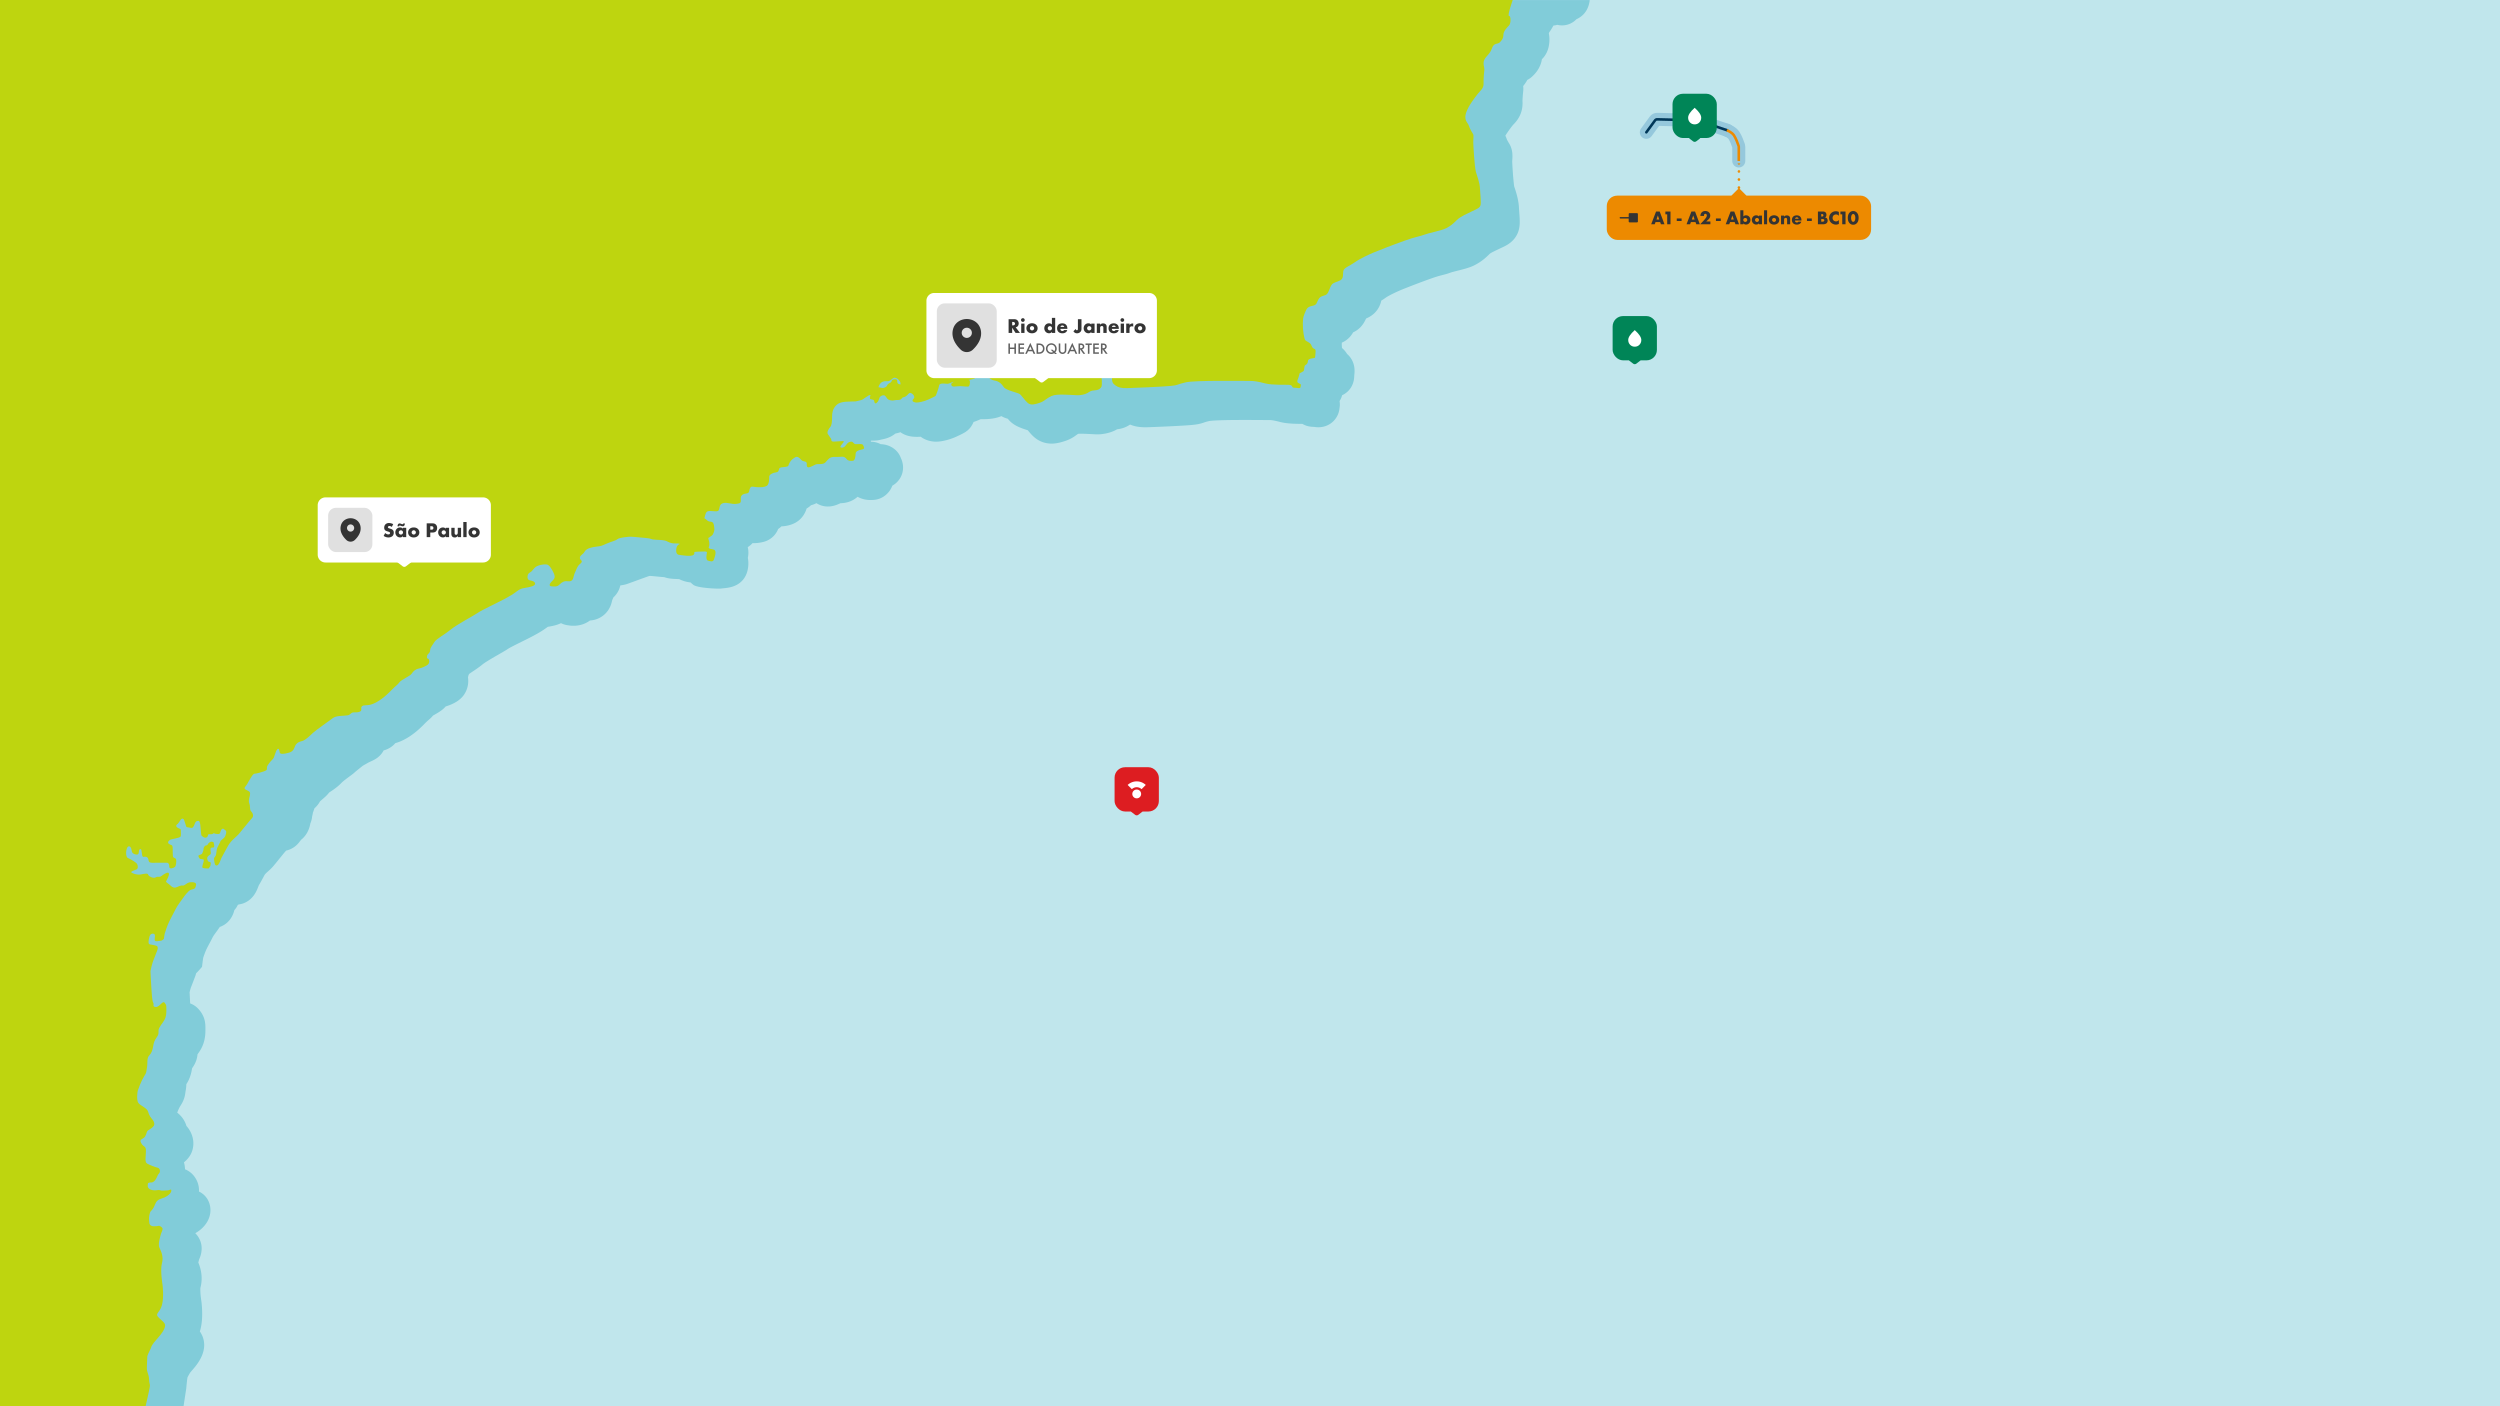 <svg fill="none" viewBox="0 0 1920 1080">
  <rect x="0" y="0" width="1920" height="1080" fill="#808080" stroke="none"/>
  <g id="Pre2013" class="Pre2013" clip-path="url(#clip0_11183_76042)">
    <path fill="#C0E6EC" d="M0 0h1920v1080H0z"/>
    <g id="BG" class="BG">
      <path id="Border" fill="#81CCD9" d="M0 0v1080h140.96s2.04-13.4 2.05-13.48c.05-.4.74-8.19 1.05-8.85.24-.51 1.95-3.47 2.05-3.59.09-.11.2-.23.31-.36.19-.22.5-.58.82-.97 0 0 1.96-2.24 2.75-3.25 1.47-1.86 3.72-4.94 5.24-8.74.74-1.84 1.66-4.71 1.58-8.19-.09-3.91-1.41-7.17-3.09-9.68-.08-.12-.17-.24-.25-.36.14-.42.27-.85.39-1.28 1.43-5.3 1.48-10.93 1.38-14.4-.06-1.9-.18-3.56-.28-4.75-.05-.6-.11-1.09-.15-1.45-.02-.18-.04-.33-.05-.45 0-.06-.01-.1-.02-.14v-.08l-.03-.26-.04-.25c.03.16-.38-2.3-.64-5.24-.13-1.48-.19-2.87-.18-4.01.02-1.35.14-1.45-.04-.81 2.37-8.31.23-15.62-1.5-19.79.04-.19.09-.38.14-.6.08-.32.16-.62.25-.95.05-.19.12-.45.19-.72.05-.12.13-.32.29-.7.33-.79 1.69-3.89 1.69-7.87 0-5.15-2.37-8.79-3.97-10.68-.31-.36-.62-.69-.92-1 2.1-1.19 4.03-2.63 5.67-4.27 1.65-1.65 5.97-6.38 5.97-13.43 0-1.28-.04-8.69-6.98-13.27-.61-.41-1.23-.73-1.83-1.02.06-1.4-.03-2.7-.21-3.81-.76-4.53-3.82-10.61-10.51-13.29-.05-1.46-.23-3.32-.82-5.32 1-.82 2.08-1.84 3.14-3.12 4.28-5.13 4.53-11.06 3.73-15.07-.77-3.83-2.59-6.96-4.46-9.2 0 0-.07-.09-.11-.13-.04-.05-.07-.09-.11-.13-.07-.08-.12-.15-.18-.21-.05-.06-.08-.1-.12-.15-1.16-4.07-3.48-6.86-5.05-8.41-.68-.68-1.37-1.27-2.02-1.79.09-.23.19-.47.29-.72.38-.93.78-1.84 1.16-2.63.19-.39.35-.72.49-.97.07-.13.12-.22.16-.3.02-.04.04-.06.05-.08.01-.02.02-.03.02-.03 1.08-1.68 2.76-4.3 3.6-7.78.32-1.34.47-2.7.49-2.82.04-.34.08-.63.17-1.08.4-1.99.52-3.77.57-4.98 0-.15.01-.3.02-.44 2.89-4.34 3.83-8.8 4.32-11.69.04-.23.07-.4.1-.54.02-.02.03-.04.05-.07 1.16-1.67 2.96-4.42 3.75-8.2.18-.88.29-1.69.34-2.39a71.925 71.925 0 0 0 1.6-2.31c.37-.56.79-1.25 1.21-2.02 3.54-6.49 3.28-12.94 3.28-15.38 0-.6.12-3.76-.67-6.77-1.07-4.12-3.32-6.81-4.39-8.05a16.07 16.07 0 0 0-6.64-4.6c-.09-1.36-.2-3.38-.3-5.41-.06-1.18-.11-2.29-.15-3.17.08-.34.17-.71.27-1.1.19-.75.39-1.47.55-2.01.06-.19.09-.31.12-.4.89-2.13 2.87-7.42 3.06-7.9.37-.93.73-2 1.01-3.18.15-.13.28-.26.4-.37.24-.23.45-.44.61-.62.08-.09.16-.17.23-.24.03-.04.07-.07.1-.1.02-.02.03-.03.04-.05 0 0 .01-.02.02-.02l.01-.01-1.01-.91 1.02.91 3.1-3.48.58-4.62s.06-.49.16-1.17c.05-.34.1-.67.15-.97.02-.13.04-.23.06-.32.03-.09.07-.22.14-.43.17-.51.4-1.19.68-1.95.59-1.6 1.21-3.14 1.66-4.09.56-1.17 1.17-2.34 1.97-3.84.77-1.44 1.72-3.21 2.71-5.19.37-.74.89-1.57 1.72-2.72.44-.61.83-1.13 1.39-1.89.5-.67 1.13-1.54 1.74-2.46.16-.24.39-.56.69-.94.03-.04.07-.08.1-.12.02 0 .05-.02.07-.02 1.06-.39 3.67-1.42 6.1-3.84h.01l.01-.03c2.99-3 4.3-6.43 4.92-9 .98-1.07 1.9-2.38 2.63-3.96.18-.1.37-.19.55-.3.05-.03.1-.07.15-.1.45-.06.87-.12 1.25-.2h.02c5.78-1.16 8.99-5.01 10.06-6.4 1.35-1.75 2.21-3.5 2.67-4.52.51-1.12.92-2.18 1.15-2.8.12-.32.19-.51.24-.63.01-.02.02-.04.04-.07.2-.36.43-.75.87-1.51.82-1.43 1.95-3.42 3.39-6.19.26-.51.63-1.02 1.52-1.87.57-.55 1-.92 1.95-1.77.77-.69 1.99-1.81 3.16-3.16 1.38-1.58 3.77-4.57 5.62-6.86 1.01-1.25 1.95-2.4 2.72-3.33.91-1.09 1.21-1.4 1.1-1.29.25-.25.48-.51.71-.77 3.95-.89 7.56-3.16 10.16-6.62.17-.22.33-.45.47-.62.15-.19.27-.35.38-.5.2-.26.32-.41.41-.52 4.04-3.19 5.7-7.25 6.42-9.59.34-1.1.57-2.2.74-3.1.26-.59.49-1.2.69-1.87.39-1.3.59-2.52.69-3.61.07-.27.17-.61.25-.99.03-.15.18-.75.29-1.65l.05-.13a75 75 0 0 0 1.12-3.22 20.13 20.13 0 0 0 4.35-5.44c.25-.22.54-.48.92-.8.68-.59 1.91-1.62 2.84-2.47.49-.45 1.18-1.09 1.86-1.84.34-.38.8-.91 1.28-1.55 1.06-.76 1.22-.78 3.53-2.4 1.78-1.26 4.19-3.07 6.47-5.58-.14.15.09-.1 1.01-.85.81-.66 1.79-1.43 2.86-2.23 1.12-.85 2.02-1.51 3.02-2.25.44-.33.92-.69 1.34-1.02.18-.14.94-.72 1.7-1.45.02-.01.02-.02.04-.04.13-.12.34-.29.63-.53.57-.48 1.31-1.08 2.09-1.71.77-.62 1.54-1.24 2.17-1.74.32-.25.59-.46.8-.63.07-.06.11-.08.15-.12.02-.01.02-.01.04-.03.22-.14.56-.34 1.02-.6.98-.57 2.03-1.15 3.37-1.91 0 0 .06-.04.21-.11.15-.08.34-.17.61-.29.3-.14 1.42-.64 2.09-.96.64-.31 2.23-1.07 3.78-2.2.77-.56 2.26-1.73 3.63-3.58.42-.56.89-1.29 1.33-2.15.34-.1.69-.19 1.04-.31 2.19-.73 5.37-2.23 7.95-5.31.06-.01.11-.03.17-.04 6.86-1.89 14.48-6.88 21.31-13.85 2.51-2.56 3.58-3.48 4.2-4.01.31-.27 1.15-.98 2-1.85.45-.46.86-.92 1.24-1.38.35-.21.81-.48 1.49-.87.86-.49 2.34-1.33 3.66-2.21.69-.46 1.61-1.1 2.55-1.91.51-.44 1.25-1.12 2.04-2.03 1.47-.44 2.92-.97 4.2-1.52 1.21-.52 2.68-1.23 4.14-2.14 1.13-.71 3.71-2.41 5.74-5.34v-.01c3.06-4.42 3.65-9.4 3.07-13.31 0-.04-.01-.08-.02-.12.19-.59.35-1.21.49-1.85.14-.2.32-.47.52-.76.37-.27.89-.63 1.66-1.15 1.93-1.3 5.47-3.58 8.6-6.16 1.28-1.05 4.61-3.14 9.14-5.77 2.39-1.39 3.76-2.16 5.89-3.4 1.54-.89 3.54-2.06 4.94-3.05-.15.11.35-.22 2.04-1.12 1.48-.78 3.32-1.71 5.34-2.72 3.79-1.89 8.56-4.21 11.29-5.68 5.31-2.85 7.66-4.32 11.4-7.08.06-.01.12-.02.2-.03.67-.11 1.82-.31 3.14-.58 1.77-.36 4.28-.98 6.81-2.19 2.23 1.11 4.36 1.53 5.74 1.68.15.02 9.01 1.92 16.49-3.73 2.5-.16 5.27-.81 8.02-2.37 5.02-2.86 7.77-7.53 8.78-12.05.13-.58.23-.93.39-1.37.15-.41.4-1.02.85-1.99.08-.07.15-.14.23-.21.63-.6 1.36-1.38 2.08-2.36.72-.99 1.33-2.02 1.82-3.09.43-.95.85-2.14 1.14-3.49 1.51-.19 3.23-.49 5.08-1.08 1.17-.37 16.8-6.14 17.21-6.19.13-.01.28-.03.43-.05h.12c.59.03 1.43.1 2.58.21 2.07.19 5.29.53 8.09.74.11 0 .2.02.28.02.31.11.67.23 1.09.35.83.24 1.66.43 2.49.57 1.55.26 3.19.38 4.94.45 1.38.06 2.29.11 2.93.16 2.48 1.21 5.34 2.17 8.79 2.53.65.66 1.37 1.3 2.18 1.91 3.37 2.54 20.82 3.19 21.88 2.67 1.08-.09 2.29-.21 3.45-.37 1.12-.16 2.76-.43 4.45-.95.84-.26 2.14-.71 3.56-1.49 1.2-.66 3.94-2.33 5.99-5.65 2.38-3.87 2.71-7.98 2.78-9.77.06-1.44 0-3.29-.38-5.3.42-1.89.63-4.21.2-6.8-.08-.47-.18-.93-.29-1.37 1.46-.89 2.69-1.95 3.71-3.1.8.03 1.6.05 2.4 0 2.53-.12 4.69-.63 5.24-.75 4.1-.86 7.96-3.24 10.49-7.11.67-1.02 1.16-2.03 1.54-2.99.39-.25.78-.53 1.17-.83.48-.38.92-.77 1.33-1.17 3.18-.15 7.22-.81 10.99-2.94 4.15-2.35 6.25-5.82 7.24-7.88.48-1.01.85-1.99 1.13-2.9.1-.06.21-.11.31-.17a16.61 16.61 0 0 0 3.05-2.34c.99-.25 2.13-.61 3.3-1.16.28-.13.57-.28.86-.44 1.88 1.21 3.94 2 6 2.35 3.65.62 6.66-.14 7.96-.52 1.64-.47 3.25-1.18 4.43-1.75.37-.02.76-.04 1.18-.07 1.94-.14 4.22-.52 6.6-1.49 2.3-.94 4.08-2.18 5.46-3.41 2.3 1.29 4.51 1.88 6.03 2.15 2.77.5 5.24.36 6.7.22 5.92-.57 9.74-4.05 11.7-6.73 1.08-1.48 1.8-2.97 2.29-4.21.86-.48 1.74-1.07 2.6-1.8 1.87-1.59 3.58-3.79 4.62-6.59 1.01-2.74 1.09-5.27.9-7.17-.33-3.16-1.61-5.66-1.64-5.73v-.02c-2.43-6.55-8.06-8.94-10.33-9.66-2.05-.65-3.94-.81-5.1-.86-.58-.3-1.19-.58-1.87-.84-1.6-.59-3.27-.93-4.93-1.02-.27-.01-.52 0-.78-.01l.06-.84h.06c1.51-.04 1.66-.03 2.54-.05.29 0 1.59-.02 2.99-.25.82-.13 1.46-.3 1.76-.38.53-.14.06-.02.3-.08h.02c.02 0 .05-.01.11-.03.12-.03.33-.07.68-.14 2.79-.54 5.77-1.37 8.77-3.38.57-.38 1.03-.73 1.27-.92.19-.15.26-.2.3-.23 1.18-.21 2.49-.54 3.87-1.04.19.14.36.28.56.42v.01c2.87 1.91 5.74 2.52 7.04 2.75 1.6.29 3.11.38 4.29.4 1.23.03 2.47-.02 3.65-.09.64.49 1.22.86 1.66 1.12 3.47 2.05 7.06 2.55 9.14 2.66 2.97.16 6.1-.44 8.19-.95 2.51-.6 5.46-1.54 8.4-2.89 3.8-1.74 5.63-2.67 7.24-3.74 2.63-1.76 4.03-3.94 4.21-4.22.49-.73.83-1.37 1.02-1.72.31-.6.56-1.17.75-1.62.3-.09.58-.17.82-.25 1.09-.36 2.12-.78 2.83-1.08.85-.36 1.4-.6 1.81-.77h.4c1.73.01 4.91.06 8.65-.49 2.33-.34 4.42-.9 6.38-1.68.15-.06.3-.12.44-.19 1.38.77 3.03 1.51 4.98 2.03 1.5 1.96 3.14 3.23 4.18 3.96 1.3.91 2.58 1.58 3.57 2.05 1.96.93 4 1.65 5.48 2.14.54.18 1.37.44 2.12.68.5.63 1.15 1.42 1.85 2.22.83.95 2 2.2 3.44 3.39 5 4.17 10.6 4.92 14.85 4.57 3.45-.28 6.78-1.4 7.94-1.76 3.26-1.01 5.61-2.26 7.69-3.67.69-.47 1.62-1.15 1.85-1.31.39-.27.71-.49 1.08-.72.3-.02.72-.04 1.44-.06 1.21-.03 3.51.04 6.17.17 2.2.1 5.14.27 6.17.31 2.58.1 5.26-.23 7.5-.69 2.1-.43 5.28-1.29 8.27-3.02.11-.07.2-.12.29-.18 3.91-.41 7.26-1.74 9.98-3.63 1.07.44 2.21.84 3.46 1.16 3.28.84 6.56.99 9.66.91 4.88-.12 27.49-1.09 34.32-1.75 1.78-.17 3.35-.37 4.83-.65 1.63-.31 2.87-.68 3.92-1.03 1.34-.45 2.01-.75 4.86-1.4-.19.04.3-.07 1.92-.2 1.43-.12 3.26-.22 5.44-.3 4.35-.16 9.63-.24 14.93-.26 9.98-.05 21.26.1 23.2.06 1.77-.04 3.72.19 8.51 1.44 4.53 1.18 9.94 1.39 13.35 1.46 1.42.03 2.77.03 3.93.03 1.03.61 2.11 1.1 3.25 1.47 2.44.78 4.62.8 4.91.81.48.02.67.02.74.02 1.85.33 5.41.73 9.37-.77 4.93-1.88 7.89-5.68 9.26-9.27a16.946 16.946 0 0 0 1.01-4.37c.33-1.81.34-3.64.03-5.42.58-.91.99-1.76 1.27-2.42.32-.75.55-1.45.71-2.05a16.09 16.09 0 0 0 3.96-2.6c2.1-1.88 3.42-4.07 4.2-6.11.69-1.81.91-3.37 1-4.11.09-.76.12-1.46.13-1.68.03-.62.03-.79.07-1.1.16-1.39.3-3.36.04-5.51-.29-2.3-1.17-5.76-3.91-8.91-.55-.63-1.12-1.18-1.68-1.66-1.29-2.16-2.82-3.66-3.91-4.59-.03-.26-.06-.51-.08-.78-.08-1.02-.11-1.97-.09-2.77 0-.21 0-.38.01-.55.95-.41 1.95-.93 2.96-1.61 2.61-1.76 4.3-3.9 5.42-5.78.1-.17.19-.33.28-.5 1.61-.73 3.83-2 5.89-4.21 1.71-1.85 2.78-3.73 3.42-5 .25-.5.47-.99.67-1.44.81-.35 1.73-.78 2.72-1.35 3.17-1.81 5.58-4.39 7.15-7.36a19.5 19.5 0 0 0 1.82-5.05c1-.6 2.17-1.33 3.38-2.22.91-.66 2.79-1.74 5.33-3 2.34-1.16 4.6-2.16 5.92-2.73 2.34-1.02 14.29-5.71 23.27-8.9 4.1-1.46 6.6-2.15 8.46-2.63 1.62-.42 4.3-1.04 7.07-2.12-.06.02.41-.14 1.89-.54 1.37-.36 2.8-.71 4.64-1.18 1.69-.43 3.64-.94 5.46-1.48 1.61-.49 3.99-1.26 6.17-2.38 5.33-2.76 8.38-5.46 11.79-8.86.05-.04.14-.11.33-.23.43-.28 1.04-.64 1.86-1.06.82-.42 1.69-.85 2.67-1.31.87-.41 2.06-.97 3.05-1.46.57-.28 1.02-.48 1.92-.91.73-.34 1.93-.91 3.14-1.62 2.21-1.29 7.3-4.63 9.19-11.45.69-2.47.76-4.82.78-6.02.02-1.46-.05-2.95-.12-4.23-.08-1.29-.19-2.67-.27-3.86-.09-1.26-.17-2.38-.22-3.41-.34-7.05-3.18-14.56-3.65-16.13 0-.03-.13-.77-.34-2.64-.21-1.93-.42-4.3-.6-6.71-.18-2.4-.33-4.75-.43-6.61-.05-.93-.09-1.72-.12-2.31-.02-.51-.03-.74-.03-.79v-.16c.01-.15.02-.33.03-.59.03-.41.09-1.29.12-2.07.03-.76.06-2.05-.06-3.46-.07-.73-.19-1.75-.48-2.92-.28-1.1-.83-2.88-2.01-4.77h-.01c-.24-.4-.69-1.13-1.12-1.93-.22-.4-.39-.73-.51-.99-.13-.29-.11-.29-.04-.05-.33-1.05-.75-2.04-1.18-2.91.16-.29.33-.57.48-.82.51-.82 1.68-2.56 3.03-4.4.65-.89 1.28-1.71 1.81-2.38.6-.74.87-1.02.85-1 1.94-1.94 4.11-4.58 5.52-8.18 1.45-3.67 1.61-7.08 1.47-9.73 0 0-.01-.33.02-1.14.03-.73.08-1.59.15-2.48.06-.88.14-1.72.2-2.4.08-.75.12-1.08.11-1.04a17.134 17.134 0 0 0 .06-4.35c0-.07-.02-.14-.03-.21a29.52 29.52 0 0 0 3.2-4.71c1.32-.69 2.79-1.66 4.2-3.07 1.4-1.4 5.85-5.58 7.02-12.86l.28-.28c3.35-3.35 4.42-7.32 4.79-8.83.5-2.08.69-4.15.69-5.97 0-1.24-.08-2.91-.46-4.74.12-.31.23-.59.34-.87.95-1.28 2.05-2.98 3.12-5.08.08-.03.17-.05.25-.08l.09-.03c.39-.04.85-.09 1.36-.19.46-.08.89-.2 1.31-.32.1.02.2.05.3.07 3.03.67 7 .57 10.84-1.58 1.49-.84 2.67-1.82 3.61-2.82 2.98-1.27 5.2-3.3 6.62-5.18 1.94-2.58 2.69-5.15 3-6.36.65-2.57.53-3.14.53-3.14H0V0Zm135.54 705.88s-.01-.01-.02-.01c0 0 .01 0 .02.01ZM318.4 524.45c.03-.05.06-.1.1-.14-.03.05-.06.1-.09.14h-.01Zm-127.33 86.62v-.01.01Zm1.39 26.45c-.05-.13-.1-.25-.14-.37.05.13.09.25.14.37Zm-78.24 235v.02-.02Zm25.89-36.18.01-.01-.01.01Zm6.23-77.3s.02-.05.03-.08c-.01.03-.02.05-.03.08Zm92.33-128.73v-.02.02Zm1.18-4.81v-.05.05Zm6.95-12.34c.12-.3.24-.58.35-.9-.11.32-.23.62-.35.9Zm26.06-20.54c-.07.07-.13.13-.18.17.06-.06.12-.11.18-.17Zm5.81-4.65.02-.01c-.01 0-.02.01-.03.02l.01-.01Zm54.98-39.89s.01-.02.02-.03c0 0-.01.02-.02.03Zm27.63-31.95s0-.01.01-.02c0 0 0 .01-.01.02Zm53.75-74.75c-.13.07-.25.14-.38.21 0 0 .02-.01.03-.02.21-.13.34-.19.35-.19Zm64.82-24.03Zm18.66 23.49s.04-.03.05-.04c0 0-.04.02-.05.04Zm53.24 11.17h-.01.01Zm140.47-99.32c-.08-.28-.18-.54-.27-.8.09.24.19.52.27.8ZM892.8 275c0 .3 0 .68-.02 1.08.02-.35.02-.72.02-1.08Zm116.25 52.75h.01-.01Zm18.88-11.39c.19-.48.35-.98.49-1.47-.12.45-.28.94-.49 1.47Zm.65-2.08.03-.13c0 .05-.02.09-.03.13Zm100.15-198.16s0-.02-.01-.03c0 0 0 .02.01.03Zm11.36-49.84v.02-.02Zm-21.3 110.59s-.08.04-.12.07h-.01c.06-.03.1-.05.13-.07ZM1175 56.75c-.03.08-.06.18-.11.3.03-.1.07-.19.11-.3Z" class="Border"/>
      <g id="Land" class="Land">
        <path id="SmallLand" fill="#BED50F" d="M163.992 646.842c-2.33-1.37-4.02.8-4.42 1.61-.4.8-.88.8-1.53.88-.64.08-1.77 1.61-1.69 2.33.08.72-.48 2.73-1.04 3.78-.56 1.04-2.25.97-2.73 1.48s0 1.41.64 2.3c.64.88 3.13.4 3.29 1.21.16.8-.56 2.65-.8 3.61s-.64 2.09 0 2.49c.64.4 3.86.56 4.5.4.64-.16.4-.8.88-1.13.48-.32.64-1.44.74-2.65.1-1.2-.74-1.2-1.31-1.28-.56-.08-1.13-.88-1.37-2.25-.24-1.37.48-2.09 1.93-3.05s.56-2.01.56-4.02 1.04-1.53 2.33-1.69c1.28-.16.01-3.98 0-4.02h.02Z" class="SmallLand"/>
        <path id="BigLand" fill="#BED50F" d="M1158.91 12.19c-1.46 0 2.83-12.12 2.86-12.19H0v1080h111.83s.74-3.41 2.42-10.88c1.69-7.48.48-4.58.24-9.65-.24-5.06-1.93-5.06-1.69-9.64.24-4.57.33-8.29.33-8.3 1.11-3.27 2.41-4.97 2.8-6.4.72-2.65 3.62-5.54 4.58-6.75.96-1.2 4.34-4.58 5.78-8.19 1.45-3.62-.24-4.34-4.1-7.96-3.86-3.61.48-3.61 2.17-9.88 1.69-6.27.48-15.43.48-15.43 0-.04-1.92-11.58-.48-16.63 1.45-5.06-.72-9.64-1.93-12.05s.48-7.96.97-9.88c.48-1.93 1.45-3.14 1.45-4.58 0-1.45-2.65-2.41-2.65-2.41-.04.01-4.11.96-6.03 0-1.93-.97-1.45-2.89-1.69-4.34-.24-1.45.24-5.79 1.45-6.99 1.21-1.2 1.93-1.93 3.37-5.54 1.45-3.62 4.1-3.62 6.99-4.82 2.89-1.21 5.3-3.62 5.3-5.28 0-1.66-1.45-.26-2.65-.2-1.21.06-5.06.42-5.78 0-.72-.42-1.45-.3-3.37-.06-1.93.24-4.34-.24-5.54-1.45-1.2-1.21-.72-2.17-.72-3.37 0-1.2 1.69-1.21 2.89-1.21 1.2 0 2.65-1.21 3.62-3.13.96-1.93 1.2-2.89 2.17-3.86.96-.96.96-3.86-1.21-4.34s-5.78-1.93-7.95-3.13c-2.17-1.21-.97-5.3-.97-9.64 0-4.34-1.69-2.65-3.61-6.03-1.93-3.38 1.45-2.89 2.89-5.06 1.45-2.17.96-3.85 2.41-4.82 1.45-.96 2.89-1.69 4.1-3.13 1.2-1.45.48-3.62-.72-5.06-1.2-1.45-2.65-3.13-3.37-6.03-.72-2.89-5.78-4.58-7.47-6.75-1.69-2.17-.72-8.92-.48-9.64.24-.72 2.65-7.47 4.82-10.85 2.17-3.38 1.45-2.89 2.17-6.51.72-3.61-.24-7.47 1.69-9.4 1.93-1.93 2.65-4.34 3.13-7.23.48-2.89.97-4.34 2.65-6.75 1.69-2.41 1.45-2.89 1.45-5.3 0-2.41 3.13-5.54 4.58-8.2 1.45-2.65 1.45-5.3 1.45-8.2 0-2.9 0-3.37-1.45-5.06-1.45-1.69-3.86 3.62-6.75 3.38-2.89-.24-.97-1.93-1.93-3.38s-1.2-9.16-1.44-12.05c-.24-2.89-.64-11.65-.64-12.13 0-.48 1.45-6.43 2.09-7.87.64-1.45 2.41-6.27 3.05-7.87.64-1.61.48-2.41.16-3.21-.32-.8-4.5-1.29-5.94-1.61-1.45-.32-.64-3.7-.32-5.14.32-1.45.8-3.21 3.05-3.05 2.25.16.97 3.05 1.13 4.82.16 1.77 3.21.64 4.5.64s2.57-1.45 2.57-1.45c0-.04.32-2.58.64-4.02.32-1.45 2.09-6.43 3.54-9.48 1.45-3.05 3.05-5.79 4.82-9.32 1.77-3.54 4.18-6.27 5.78-8.68 1.61-2.41 4.18-5.3 5.3-5.94 1.12-.64 2.89-.64 3.54-1.29.64-.64.96-1.61 1.12-2.89.16-1.29-1.29-1.93-2.89-1.93s-2.25 0-3.54.64-2.73 2.09-3.7 1.93c-.96-.16-2.41.16-4.02.96-1.61.8-3.37 1.12-5.3-.8-1.93-1.93-4.02-2.57-3.54-3.53.48-.96 2.57-4.34 2.09-5.95-.48-1.61-3.7.48-5.62 1.93-1.93 1.45-2.57 0-4.5 1.12-1.93 1.12-5.62-.96-5.79-2.12-.16-1.16-2.41-.77-5.62-.13s-7.87-1.29-7.39-1.93c.48-.64 2.57-1.28 4.02-1.93 1.45-.64 1.13-3.05.48-4.18-.64-1.12-4.5-3.53-6.91-4.5-2.41-.97-1.61-7.88 0-8.84s2.57 1.29 2.73 2.89c.16 1.61.96 2.89 3.7 3.21 2.73.32 1.13-3.05 2.57-4.02 1.45-.96 1.29 1.61 1.77 4.34.48 2.73 1.77.64 3.54 1.61 1.77.96.96 2.25 1.77 3.54.8 1.28 3.53.8 6.91.8h6.91c1.12 0 1.77 1.12 1.77 3.21s3.53.8 4.34 0c.8-.8 1.12-3.69.96-5.3-.16-1.61-1.6-1.45-2.25-2.09-.64-.64-.32-4.5-.48-7.23-.16-2.73-1.12-1.77-2.89-3.05-1.77-1.29.64-3.22 1.45-3.38.8-.16 6.27-1.29 7.23-1.93.96-.65.32-4.34.48-5.3.16-.96-1.93-1.29-2.89-2.09-.97-.8-.8-1.77 0-2.25s1.61-1.93 2.73-3.54c1.13-1.61 2.41-.8 2.73.32.32 1.13 1.12 3.21 1.45 4.5.32 1.29 1.45.81 3.37 1.29 1.93.48 2.41-.8 3.22-2.89.8-2.09 1.28-2.25 2.89-2.41 1.61-.16 1.61 5.46 1.93 8.52.32 3.05.16 2.41.97 3.21.81.8 2.09 1.61 3.38.96 1.28-.64.8-2.25 1.61-2.41.8-.16 2.57.32 3.38-.48.8-.8.96.32 3.53.32s1.45-1.29 2.73-3.21c1.29-1.93 2.25-.32 3.37.48s0 3.7-.48 4.66-1.29 1.45-2.73 2.73c-1.45 1.29 0 0-1.93 3.38-1.93 3.37-1.61 3.86-2.09 7.07-.48 3.21-2.09 2.09-1.61 4.98.48 2.89.64 4.34 2.25 4.02 1.61-.32 2.73-4.34 3.37-5.78.64-1.45 2.09-3.53 4.66-8.52 2.57-4.98 6.43-7.23 8.68-9.8 2.25-2.57 8.36-10.45 10.12-12.21 1.77-1.77.32-4.34-.8-5.46s-.32-3.54-1.28-5.95.64-5.46.64-7.39c0-1.93-1.61-2.09-3.53-3.22-1.93-1.12.64-2.73 1.29-4.18.64-1.45 2.09-3.53 3.21-5.46 1.12-1.93 2.09-2.41 2.09-2.41.04 0 2.61-.17 7.23-1.77 4.66-1.61 1.29-1.93 3.37-4.98 2.09-3.05 2.89-3.54 4.02-4.82 1.12-1.29 1.77-5.78 3.21-7.23 1.45-1.45 1.61 1.29 1.93 2.57.32 1.28 3.21 1.12 7.07 0 3.86-1.12 4.02-3.86 4.82-5.47.8-1.6 2.41-2.89 4.98-3.38 2.57-.48 6.27-4.18 8.68-6.43s12.69-9.32 14.94-11.09c2.25-1.77 5.3-1.77 9.32-2.09 4.02-.32 3.05-.32 4.98-1.77 1.93-1.45 3.38-.16 6.27-1.12 2.89-.96.56-2.93 2.01-4.26 1.45-1.33 3.38-.36 6.87-1.33 3.49-.97 8.92-4.1 14.58-9.88 5.66-5.78 5.54-4.82 7.23-7.11 1.69-2.29 8.32-4.82 9.52-6.75 1.21-1.93 3.13-3.5 5.18-3.86 2.05-.36 6.63-2.05 7.71-3.61 1.09-1.57.61-3.98-.48-4.1-1.09-.12-.84-2.41 0-3.25.84-.84 1.81-1.69 1.81-3.38s1.81-3.85 3.37-6.27c1.57-2.41 7.59-5.42 12.42-9.4 4.82-3.98 17.96-10.85 20.85-12.89 2.89-2.05 15.31-7.83 20.25-10.48 4.94-2.65 6.63-3.74 9.88-6.15 3.25-2.41 4.82-2.17 8.92-3.01 4.1-.84 5.18-1.93 4.82-3.13-.36-1.21-1.57-1.69-4.1-2.17-2.53-.48-1.93-4.94 0-5.91 1.93-.96 1.57-1.33 3.74-3.61 2.17-2.29 7.35-3.01 9.4-2.65 2.05.36 4.1 3.86 5.42 6.87 1.33 3.01.36 4.34-1.32 5.9-1.69 1.57-2.89 3.74-.72 3.98 2.17.24 4.58.6 6.39-1.33 1.81-1.93 3.86-2.89 6.15-2.53 2.29.36 3.98-.48 4.46-2.65s1.09-3.98 2.77-7.47c1.69-3.49 2.89-3.01 3.61-4.58.72-1.57-1.57-1.45-1.33-3.49.24-2.05 2.37-2.17 3.65-4.6 1.29-2.43 5.54-3.43 9.24-3.83 3.7-.4 3.7-.56 7.55-2.25 3.86-1.69 6.83-2.17 8.44-3.46 1.61-1.29 6.91-1.61 8.76-1.85 1.85-.24 7.79.56 13.1.96 5.3.4 2.33 1.12 8.28 1.37 5.95.24 6.75.56 8.44 1.45 1.69.88 3.53 1.53 6.51 1.36 1.09-.06 2.05.09 2.88.37-.12.06-.23.1-.37.16-2.41 1.08-2.41 3.25-2.53 4.82-.12 1.57.48 3.13 2.05 3.37 1.57.24 9.64 1.69 11.33 0 1.69-1.69-1.33-2.29 3.13-2.41 4.46-.12 7.35-.48 7.11.72-.24 1.21-1.08 5.67.72 6.15 1.81.48 3.86 1.33 4.58-.72.72-2.05 2.53-6.87 0-7.71-2.53-.84-3.13-.24-3.86-1.33-.06-.09-.12-.17-.17-.25l.04-.04c.64-1.04.8-3.78.16-5.46-.32-.84-.46-1.34-.42-1.94.39-.11.77-.27 1.12-.62 1.08-1.09 2.05-.84 2.89-3.13.84-2.29.72-2.65.48-4.82-.24-2.17-.72-3.74-2.65-3.86-1.93-.12-2.41-.72-3.61-1.81-.36-.33-.8-.58-1.24-.79.34-1.64.81-3.16 1.19-4.08 1.05-2.57 5.14-1.12 7.79-1.29 2.65-.16 2.09-1.29 2.89-3.94.8-2.65 3.86-2.97 7.63-2.17 3.78.8 5.22.4 7.15 0 1.93-.4 1.2-2.89 1.29-4.34.08-1.45 1.21-2.89 4.18-3.21 2.97-.32 1.93-2.33 2.97-4.18 1.05-1.85 2.09-.88 5.22-.72 3.13.16 5.7.08 7.55-.96 1.85-1.04 2.01-5.3 1.93-6.99-.08-1.69 2.57-3.05 5.06-3.38 2.49-.32 2.09-1.69 2.65-2.89.56-1.21 2.01-.96 4.9-1.37 2.89-.4 1.77-1.04 3.05-3.21 1.28-2.17 2.25-2.81 4.1-4.02 1.85-1.21 3.29.16 4.58 1.61 1.28 1.45 1.52.96 3.37 1.61 1.85.64.72 2.41 1.37 3.78.64 1.36 3.05.16 5.38-1.05 2.33-1.2 2.01-.64 5.38-.88s3.46-1.77 5.87-4.02c2.41-2.25 5.7-1.12 8.92-1.53 3.21-.4 4.02.72 4.98 1.93.96 1.21 2.97 1.29 4.66 1.12 1.69-.16 2.01-3.53 2.09-5.38.08-1.85 1.77-2.73 4.74-3.29s1.45-1.93 1.04-3.29c-.4-1.37-4.02-.72-5.7-.8-1.69-.08-1.77-1.85-3.29-1.93-1.53-.08-2.57.72-3.38 1.61-.8.88-1.93 3.13-4.02 2.97-2.09-.16-.56-1.85.16-2.65.72-.8 1.85-2.25 1.12-2.33-.72-.08-3.21.08-6.51.32-3.29.24-2.67-.86-2.79-1.59-.12-.72-1.69-2.53-2.71-4.16-1.02-1.63.96-4.46 1.99-5.6 1.02-1.15 1.27-4.16 1.27-7.47 0-3.31.42-6.09 3.01-8.86 2.59-2.77 6.51-2.95 11.63-3.07 5.12-.12 2.17.06 5.91-.66s3.13-1.33 5.85-2.89c2.37-1.37 1.38-1.22 3.13-1.44-.37 1.23-.92 3.02.16 3.23 1.27.24 2.47.36 2.59 1.08.12.72.42 2.95 1.87 1.81 1.44-1.15 1.81-2.59 2.29-4.04.48-1.45 3.19-2.41 4.16-1.57.96.84 1.08 1.45 1.87 2.35.78.9 3.07 1.75 5.24 1.2 2.17-.54 4.04.18 5.18-.84.72-.65 1.09-.98 1.39-1.41.04 0 .09 0 .13-.01 2.95-.36 4-2.93 5.12-3.33 1.13-.4 3.05 1.05 3.46 2.41.4 1.37 0 1.37-.96 2.73-.96 1.36 1.21 2.09 2.73 2.17 1.53.08 5.71-.72 9.56-2.49 3.86-1.77 4.66-2.25 5.14-2.57.48-.32 2.41-6.1 2.81-8.19.4-2.09 5.06-1.13 6.35-1.13.93 0 2.87-.88 4.72-1.67-.62.63-1.1 1.15-1.52 1.32-.66.26-.3 2.31 1.26 2.43 1.57.12 3.07-.3 5.3-.3s6.15.78 6.75.06c.6-.72 1.21-3.99.36-4.62-.15-.11-.41-.19-.76-.26.46-.04.92-.09 1.4-.16 4.98-.72 4.74-2.81 9.32-3.13 4.58-.32 5.38 3.21 9.16 3.78 3.78.56 5.7 2.73 7.31 5.14 1.61 2.41 10.61 4.18 12.13 5.22 1.53 1.04 3.86 4.9 6.27 6.91 2.41 2.01 5.39 1.04 8.76 0 3.38-1.04 4.1-2.25 7.23-4.18 3.13-1.93 5.3-2.17 8.92-2.25 3.61-.08 11.17.4 13.26.48 2.09.08 5.7-.56 7.63-1.69 1.93-1.12 2.49-1.93 5.79-2.09 3.29-.16 4.66-1.93 5.06-2.97.4-1.05.4-7.23-.64-9.88-1.04-2.65-3.53-3.54-5.95-4.74-2.41-1.21-.8-2.17-4.18-3.62-3.37-1.45-3.94-1.12-5.46-2.89-1.53-1.77-.72-5.95.72-7.31 1.45-1.37 4.98-3.78 6.91-4.26 1.93-.48 3.54-1.68 5.38-3.37 1.85-1.68 3.29-.72 5.46-.72s2.73-1.21 4.74-3.05c2.01-1.85 3.94-.72 6.51-.4 2.57.32 3.45 2.33 3.37 3.61-.08 1.28 1.04 5.5-1.25 6.35-2.29.84-3.49 2.17-3.73 4.34-.24 2.17-.97 5.06-3.25 8.92-2.29 3.86-.84 5.66-.72 9.64.12 3.98.48 4.94 2.65 6.51 2.17 1.57 4.34 2.29 9.16 2.17 4.82-.12 26.99-1.08 33.26-1.69 6.27-.6 4.34-1.08 11.69-2.77s44.67-1.01 48.53-1.08c3.86-.08 7.39.56 12.61 1.93 5.22 1.37 15.11.88 17.84 1.04 2.73.16 2.41.96 2.97 1.77.56.8 1.53.24 4.18.73 2.65.48 1.93-1.37 2.25-2.17.32-.8-.97-1.21-1.93-1.69s-1.04-1.53-.4-2.89c.64-1.37 1.44-4.66 1.44-4.66.04-.01 2.1-.89 2.9-1.53.8-.64.32-4.1 1.44-4.66 1.13-.56 1.93-1.69 1.93-2.81s.64-2.09 3.46-2.41c2.81-.32 2-.48 2.4-4.02.41-3.54-.64-2.97-1.6-3.61-.96-.64-1.05-1.45-1.85-2.97-.8-1.53-3.49-2.41-4.34-3.26-.84-.84-2.05-7.47-1.93-13.01.12-5.54.73-5.67 2.05-9.16 1.33-3.49 3.02-3.74 5.91-4.46 2.89-.72 2.41-1.93 4.1-4.94 1.68-3.01 4.94-2.29 6.5-3.98 1.57-1.69 2.05-4.94 3.5-6.99 1.44-2.05 4.34-2.17 6.87-3.61 2.53-1.45 1.69-4.58 2.17-7.11.48-2.53 4.82-3.74 8.79-6.63 3.98-2.89 11.33-6.15 14.1-7.35 2.78-1.2 15.07-6.03 24.23-9.28 9.16-3.25 11.69-3.25 15.06-4.58 3.38-1.33 13.26-3.14 16.75-4.94 3.5-1.81 5.31-3.37 8.2-6.27 2.89-2.89 8.56-5.18 11.69-6.75 3.13-1.57 5.9-2.41 6.51-4.58.6-2.17-.12-7.83-.37-12.77-.24-4.94-2.04-9.04-3.13-12.89-1.08-3.86-2.05-20.97-2.05-23.02 0-2.05.49-5.06-.12-6.03-.6-.96-2.53-4.1-3.25-6.39-.72-2.29-2.17-2.53-2.65-5.78-.48-3.25 1.93-7.83 3.49-10.36 1.57-2.53 5.67-8.31 7.84-10.49 2.17-2.17 2.77-3.86 2.62-6.51-.14-2.65.43-8.72.62-10 .18-1.28-1.46-4.74 0-7.66 1.45-2.92 4.37-4.38 5.83-8.76s4.38-2.92 5.84-4.38 2.92-2.92 2.92-5.84 2.92-5.84 4.38-7.3 1.46-7.3 0-7.3l-.07-.01ZM689.4 294.31c-.72-.9.46-3.32-2.23-3.01 0 0-1.93-.12-2.41 1.32-.21.64-.3 1.03-1.87 1.75s-1.57 1.93-2.11 2.47c-.54.54-2.29 1.33-3.37 1.09-.64-.14-1.83-.42-2.81-.55.56-1.61 1.42-3.33 2.89-4.01 2.47-1.15 3.98-.24 5.48-.84 1.51-.6 2.71-2.53 4.16-2.47 1.45.06 2.89 1.2 3.97 2.83.39.59.5 1.46.49 2.39-.95-.15-1.65-.29-2.19-.96v-.01Z" class="BigLand"/>
      </g>
    </g>
    <g id="GasodutoOleoduto" class="GasodutoOleoduto">
      <path id="Bg_oleoduto" stroke="#95C8DC" stroke-linecap="round" stroke-linejoin="round" stroke-width="10" d="m1264.38 101.625 6.69-9.155c.39-.53 1.01-.835 1.67-.819l30.61.767c.2.004.4.04.59.102l22.44 7.505" class="Bg_oleoduto"/>
      <path id="Bg_gasoduto" stroke="#95C8DC" stroke-linecap="round" stroke-linejoin="round" stroke-width="10" d="M1326.25 100c1.13.516 3.87 1.715 5.37 3.883 1.43 2.063 2.97 6.159 3.66 8.219.06.198.1.403.1.612v10.911" class="Bg_gasoduto"/>
      <path id="Line_gasoduto" stroke="#003758" stroke-linecap="round" stroke-linejoin="round" stroke-width="2" d="m1264.38 101.625 6.69-9.155c.39-.53 1.01-.835 1.67-.819l30.61.767c.2.004.4.04.59.102l22.44 7.505" class="Line_gasoduto"/>
      <path id="Line_oleoduto" stroke="#ED8A00" stroke-linejoin="round" stroke-width="2" d="M1326.25 100c1.13.516 3.87 1.715 5.37 3.883 1.43 2.063 2.97 6.159 3.66 8.219.06.198.1.403.1.612v10.911" class="Line_oleoduto"/>
    </g>
    <g id="GreenPins" class="GreenPins">
      <g id="GreenPin_7-GatoDoMato" class="GreenPin_7-GatoDoMato">
        <g id="Frame 2" class="Frame 2">
          <rect width="34" height="34" x="856" y="589.234" fill="#DD1D21" rx="8"/>
          <g id="IconBox" class="IconBox">
            <path id="Icon" fill="#fff" d="M872.999 613.128c-.937 0-1.733-.328-2.39-.985s-.985-1.453-.985-2.39c0-.936.328-1.733.985-2.39a3.257 3.257 0 0 1 2.39-.985c.936 0 1.733.329 2.39.985.656.657.985 1.454.985 2.39 0 .937-.329 1.733-.985 2.39-.657.657-1.454.985-2.39.985Zm-3.736-7.056-3.216-3.23a10.169 10.169 0 0 1 3.213-2.04 10.037 10.037 0 0 1 3.739-.712c1.297 0 2.543.237 3.738.712a10.173 10.173 0 0 1 3.214 2.04l-3.217 3.23a5.691 5.691 0 0 0-1.732-1.096 5.286 5.286 0 0 0-2.003-.386c-.698 0-1.366.128-2.004.386a5.703 5.703 0 0 0-1.732 1.096Z" class="Icon"/>
          </g>
        </g>
        <path id="Rectangle 2" fill="#DD1D21" d="M873 620.22h2.575c1.913 0 2.734 2.427 1.214 3.589l-2.575 1.968a1.998 1.998 0 0 1-2.428 0l-2.575-1.968c-1.52-1.162-.699-3.589 1.214-3.589H873Z" class="Rectangle 2"/>
      </g>
      <g id="GreenPin_1-Parque das Conchas" class="GreenPin_1-Parque das Conchas">
        <g id="Frame 2_2" class="Frame 2">
          <rect width="34" height="34" x="1284.5" y="72" fill="#008557" rx="8"/>
          <g id="IconBox_2" class="IconBox">
            <path id="Icon_2" fill="#fff" d="M1301.5 95.523c-1.44 0-2.63-.493-3.59-1.48-.96-.988-1.43-2.22-1.43-3.695 0-1.025.41-2.165 1.24-3.421.83-1.257 2.09-2.641 3.78-4.154 1.69 1.513 2.95 2.897 3.78 4.154.83 1.256 1.25 2.396 1.25 3.421 0 1.475-.48 2.707-1.44 3.694-.95.988-2.15 1.481-3.59 1.481Z" class="Icon"/>
          </g>
        </g>
        <path id="Rectangle 2_2" fill="#008557" d="M1301.5 102.985h2.57c1.92 0 2.74 2.428 1.22 3.589l-2.58 1.968c-.71.548-1.71.548-2.42 0l-2.58-1.968c-1.52-1.161-.7-3.589 1.22-3.589h2.57Z" class="Rectangle 2"/>
      </g>
      <g id="GreenPin_2-BijupiraSalema" class="GreenPin_2-BijupiraSalema">
        <g id="Frame 2_3" class="Frame 2">
          <rect width="34" height="34" x="1238.5" y="242.742" fill="#008557" rx="8"/>
          <g id="IconBox_3" class="IconBox">
            <path id="Icon_3" fill="#fff" d="M1255.5 266.266c-1.44 0-2.63-.494-3.59-1.482-.96-.987-1.43-2.218-1.43-3.693 0-1.025.41-2.166 1.24-3.422.83-1.257 2.09-2.641 3.78-4.153 1.69 1.512 2.95 2.896 3.78 4.153.83 1.256 1.25 2.397 1.25 3.422 0 1.475-.48 2.706-1.44 3.693-.95.988-2.15 1.482-3.59 1.482Z" class="Icon"/>
          </g>
        </g>
        <path id="Rectangle 2_3" fill="#008557" d="M1255.5 273.727h2.57c1.92 0 2.74 2.428 1.22 3.589l-2.58 1.969a1.99 1.99 0 0 1-2.42 0l-2.58-1.969c-1.52-1.161-.7-3.589 1.22-3.589h2.57Z" class="Rectangle 2"/>
      </g>
    </g>
    <g id="LocationPins" class="LocationPins">
      <g id="Pin_Rio" class="Pin_Rio">
        <g id="Header" class="Header">
          <path fill="#fff" d="M711.5 231a6 6 0 0 1 6-6h165a6 6 0 0 1 6 6v53.409a6 6 0 0 1-6 6h-165a6 6 0 0 1-6-6V231Z"/>
          <g id="IconBox_4" class="IconBox">
            <rect width="46" height="49.408" x="719.5" y="233" fill="#E0E0E0" rx="6"/>
            <path id="Icon_4" fill="#343434" d="M753.19 253.304c-1.301-5.726-6.296-8.304-10.684-8.304h-.012c-4.375 0-9.383 2.566-10.684 8.292-1.45 6.395 2.466 11.812 6.011 15.22a6.74 6.74 0 0 0 4.685 1.897 6.69 6.69 0 0 0 4.673-1.897c3.545-3.408 7.461-8.812 6.011-15.208Zm-10.684 6.21a3.904 3.904 0 1 1 0-7.808 3.904 3.904 0 0 1 0 7.808Z" class="Icon"/>
          </g>
          <g id="Frame 10" class="Frame 10">
            <path id="Title" fill="#343434" d="M783.37 255.703h-3.416l-2.604-4.046v4.046h-2.744v-10.556h4.256c1.19 0 1.974.294 2.59.938.574.602.91 1.456.91 2.324 0 .938-.364 1.82-.966 2.338-.364.322-.714.476-1.344.644l3.318 4.312Zm-5.516-5.824c.518 0 .91-.098 1.162-.28.308-.21.532-.658.532-1.036s-.224-.798-.532-1.022c-.252-.182-.644-.28-1.162-.28h-.504v2.618h.504Zm7.714-5.516c.784 0 1.414.63 1.414 1.414 0 .798-.63 1.428-1.414 1.428a1.42 1.42 0 0 1-1.428-1.442c0-.77.644-1.4 1.428-1.4Zm1.26 11.34h-2.534v-7.168h2.534v7.168Zm5.736-7.434c2.534 0 4.326 1.596 4.326 3.836 0 2.282-1.792 3.864-4.354 3.864-2.52 0-4.27-1.61-4.27-3.92 0-1.05.476-2.072 1.288-2.786.714-.616 1.862-.994 3.01-.994Zm0 2.184a1.646 1.646 0 0 0 .014 3.29c.91 0 1.638-.742 1.638-1.652 0-.91-.728-1.638-1.652-1.638Zm17.828-6.342v11.592h-2.534v-.784c-.56.7-1.246 1.022-2.212 1.022-2.044 0-3.626-1.68-3.626-3.85 0-2.142 1.568-3.794 3.598-3.794.924 0 1.61.294 2.24.938v-5.124h2.534Zm-4.102 6.37c-.882 0-1.624.728-1.624 1.61 0 .938.728 1.666 1.638 1.666.896 0 1.624-.728 1.624-1.652 0-.896-.728-1.624-1.638-1.624Zm8.108 2.1c.014 1.092.518 1.624 1.526 1.624.602 0 .938-.182 1.26-.686h2.436c-.182.602-.336.924-.63 1.26-.658.77-1.778 1.204-3.066 1.204-2.478 0-4.088-1.498-4.088-3.808 0-2.352 1.526-3.85 3.99-3.85 2.436 0 3.906 1.512 3.906 4.004v.252h-5.334Zm2.968-1.47c-.168-.728-.728-1.148-1.484-1.148-.77 0-1.302.42-1.428 1.148h2.912Zm13.212 1.33c0 1.19-.196 1.764-.812 2.436-.658.714-1.582 1.106-2.618 1.106-1.176 0-2.058-.504-2.758-1.568l1.792-1.806c.07.616.42 1.022.882 1.022.392 0 .644-.238.728-.658.042-.294.042-.294.042-1.162v-6.664h2.744v7.294Zm10.056-3.906v7.168H838.1v-.784c-.56.7-1.246 1.022-2.212 1.022-2.044 0-3.626-1.68-3.626-3.85 0-2.142 1.568-3.794 3.598-3.794.924 0 1.61.294 2.24.938v-.7h2.534Zm-4.102 1.946c-.882 0-1.624.728-1.624 1.61 0 .938.728 1.666 1.638 1.666.896 0 1.624-.728 1.624-1.652 0-.896-.728-1.624-1.638-1.624Zm8.36-1.946v.91c.686-.798 1.26-1.064 2.296-1.064.882 0 1.568.252 2.072.784.504.504.658 1.008.658 1.988v4.55h-2.534v-3.626c0-.728-.014-.868-.154-1.134-.154-.336-.56-.56-1.008-.56-.42 0-.812.196-1.064.476-.182.252-.266.532-.266.994v3.85h-2.534v-7.168h2.534Zm9.031 4.046c.014 1.092.518 1.624 1.526 1.624.602 0 .938-.182 1.26-.686h2.436c-.182.602-.336.924-.63 1.26-.658.77-1.778 1.204-3.066 1.204-2.478 0-4.088-1.498-4.088-3.808 0-2.352 1.526-3.85 3.99-3.85 2.436 0 3.906 1.512 3.906 4.004v.252h-5.334Zm2.968-1.47c-.168-.728-.728-1.148-1.484-1.148-.77 0-1.302.42-1.428 1.148h2.912Zm5.075-6.748c.784 0 1.414.63 1.414 1.414 0 .798-.63 1.428-1.414 1.428a1.42 1.42 0 0 1-1.428-1.442c0-.77.644-1.4 1.428-1.4Zm1.26 11.34h-2.534v-7.168h2.534v7.168Zm4.252-7.168v1.176c.588-.91 1.26-1.274 2.352-1.274.168 0 .252 0 .49.014v2.422c-.406-.196-.644-.252-1.064-.252-1.19 0-1.778.686-1.778 2.016v3.066h-2.534v-7.168h2.534Zm8.06-.266c2.534 0 4.326 1.596 4.326 3.836 0 2.282-1.792 3.864-4.354 3.864-2.52 0-4.27-1.61-4.27-3.92 0-1.05.476-2.072 1.288-2.786.714-.616 1.862-.994 3.01-.994Zm0 2.184a1.646 1.646 0 0 0 .014 3.29c.91 0 1.638-.742 1.638-1.652 0-.91-.728-1.638-1.652-1.638Z" class="Title"/>
            <path id="Subtitle" fill="#616161" d="M779.055 266.884v-3.098h1.197v7.917h-1.197v-3.685h-3.402v3.685h-1.208v-7.917h1.208v3.098h3.402Zm4.298-1.964v1.89h3.066v1.134h-3.066v2.636h3.161v1.123h-4.368v-7.917h4.368v1.134h-3.161Zm6.195 4.862-.893 1.921h-1.281l3.917-8.41 3.78 8.41h-1.313l-.829-1.921h-3.381Zm1.722-3.812-1.218 2.688h2.394l-1.176-2.688Zm4.79-2.184h1.67c1.365 0 2.152.221 2.929.777.977.725 1.523 1.848 1.523 3.182 0 1.344-.546 2.446-1.586 3.202-.798.578-1.48.756-2.898.756h-1.638v-7.917Zm1.733 6.794c.966 0 1.554-.168 2.121-.578.682-.504 1.071-1.323 1.071-2.247 0-.945-.399-1.785-1.071-2.278-.525-.399-1.155-.557-2.121-.557h-.525v5.66h.525Zm12.428 1.281-.62-.641a4.179 4.179 0 0 1-2.205.641c-1.165 0-2.331-.536-3.129-1.418-.64-.724-.987-1.638-.987-2.667a4.123 4.123 0 0 1 4.127-4.137c2.31 0 4.147 1.869 4.147 4.2 0 1.092-.346 1.911-1.134 2.73l1.313 1.292h-1.512Zm-.63-2.142c.535-.567.766-1.134.766-1.953 0-1.712-1.281-3.003-2.961-3.003s-2.919 1.281-2.919 3.024c0 .871.284 1.554.861 2.1.557.535 1.292.84 2.016.84.483 0 1.019-.126 1.407-.357l-1.858-1.796h1.543l1.145 1.145Zm4.719-1.155c0 .693.052 1.029.241 1.365.284.493.861.798 1.491.798.609 0 1.187-.305 1.47-.798.189-.336.242-.672.242-1.365v-4.778h1.197v5.093c0 .756-.189 1.344-.599 1.858a2.966 2.966 0 0 1-2.31 1.124c-.903 0-1.774-.42-2.331-1.124-.42-.514-.609-1.081-.609-1.858v-5.093h1.208v4.778Zm7.476 1.218-.892 1.921h-1.281l3.916-8.41 3.78 8.41h-1.312l-.83-1.921h-3.381Zm1.722-3.812-1.218 2.688h2.394l-1.176-2.688Zm9.925 5.733h-1.459l-2.258-3.234h-.21v3.234h-1.207v-7.917h1.407c1.018 0 1.585.137 2.089.462.578.399.945 1.103.945 1.869 0 1.113-.703 1.995-1.753 2.216l2.446 3.37Zm-3.549-4.284c.536 0 .924-.084 1.197-.273.305-.22.494-.609.494-1.018 0-.378-.179-.735-.462-.935-.284-.189-.63-.273-1.187-.273h-.42v2.499h.378Zm6.802 4.284h-1.197v-6.783h-1.816v-1.134h4.83v1.134h-1.817v6.783Zm4.099-6.783v1.89h3.066v1.134h-3.066v2.636h3.161v1.123h-4.368v-7.917h4.368v1.134h-3.161Zm9.864 6.783h-1.459l-2.258-3.234h-.21v3.234h-1.207v-7.917h1.407c1.018 0 1.585.137 2.089.462.578.399.945 1.103.945 1.869 0 1.113-.703 1.995-1.753 2.216l2.446 3.37Zm-3.549-4.284c.536 0 .924-.084 1.197-.273.305-.22.494-.609.494-1.018 0-.378-.179-.735-.462-.935-.284-.189-.63-.273-1.187-.273h-.42v2.499h.378Z" class="Subtitle"/>
          </g>
        </g>
        <path id="pin" fill="#fff" d="M800 286.974h3.653c1.913 0 2.735 2.427 1.215 3.589l-3.654 2.792a1.998 1.998 0 0 1-2.428 0l-3.654-2.792c-1.52-1.162-.698-3.589 1.215-3.589H800Z" class="pin"/>
      </g>
      <g id="Pin_SP" class="Pin_SP">
        <g id="Header_2" class="Header">
          <path fill="#fff" d="M244 388a6 6 0 0 1 6-6h121a6 6 0 0 1 6 6v38a6 6 0 0 1-6 6H250a6 6 0 0 1-6-6v-38Z"/>
          <g id="IconBox_5" class="IconBox">
            <rect width="34" height="34" x="252" y="390" fill="#E0E0E0" rx="6"/>
            <g id="IconContainer" class="IconContainer" clip-path="url(#clip1_11183_76042)">
              <path id="Icon_5" fill="#343434" d="M276.782 403.883c-.917-4.057-4.436-5.883-7.528-5.883h-.008c-3.083 0-6.611 1.818-7.528 5.874-1.021 4.531 1.738 8.368 4.236 10.783a4.733 4.733 0 0 0 3.3 1.343 4.697 4.697 0 0 0 3.292-1.343c2.498-2.415 5.257-6.243 4.236-10.774Zm-7.528 4.399a2.758 2.758 0 0 1-2.75-2.766 2.758 2.758 0 0 1 2.75-2.766 2.758 2.758 0 0 1 2.751 2.766 2.758 2.758 0 0 1-2.751 2.766Z" class="Icon"/>
            </g>
          </g>
          <path id="Title_2" fill="#343434" d="M300.902 404.688c-.616-.49-1.176-.714-1.806-.714-.672 0-1.176.392-1.176.91 0 .196.098.406.252.532.308.252.42.294 1.652.658 1.834.546 2.59 1.4 2.59 2.968 0 1.19-.364 2.114-1.078 2.73-.756.644-1.834.994-3.052.994-1.246 0-2.534-.406-3.654-1.19l1.176-2.212c.854.742 1.61 1.078 2.422 1.078.798 0 1.33-.406 1.33-1.022 0-.574-.364-.84-1.652-1.218-1.176-.35-1.624-.546-2.002-.854-.56-.462-.84-1.162-.84-2.1 0-2.114 1.456-3.556 3.584-3.556 1.106 0 2.282.308 3.346.854l-1.092 2.142Zm4.431-.49c0-.434.014-.532.084-.798.182-.868.756-1.4 1.456-1.4.322 0 .462.028 1.4.378.434.168.714.238.924.238.294 0 .392-.112.518-.616h1.246c-.168 1.568-.644 2.198-1.596 2.198-.35 0-.868-.112-1.386-.322-.714-.266-.728-.266-.952-.266-.308 0-.392.126-.49.588h-1.204Zm6.65 1.134v7.168h-2.534v-.784c-.56.7-1.246 1.022-2.212 1.022-2.044 0-3.626-1.68-3.626-3.85 0-2.142 1.568-3.794 3.598-3.794.924 0 1.61.294 2.24.938v-.7h2.534Zm-4.102 1.946c-.882 0-1.624.728-1.624 1.61 0 .938.728 1.666 1.638 1.666.896 0 1.624-.728 1.624-1.652 0-.896-.728-1.624-1.638-1.624Zm9.845-2.212c2.534 0 4.326 1.596 4.326 3.836 0 2.282-1.792 3.864-4.354 3.864-2.52 0-4.27-1.61-4.27-3.92 0-1.05.476-2.072 1.288-2.786.714-.616 1.862-.994 3.01-.994Zm0 2.184a1.646 1.646 0 0 0 .014 3.29c.91 0 1.638-.742 1.638-1.652 0-.91-.728-1.638-1.652-1.638Zm12.718 5.25H327.7v-10.556h4.354c1.232 0 1.96.238 2.646.896.672.644 1.022 1.498 1.022 2.604 0 1.05-.294 1.946-.854 2.562-.588.672-1.456.98-2.716.98h-1.708v3.514Zm.896-5.712c1.05 0 1.512-.406 1.512-1.316 0-.882-.49-1.33-1.498-1.33h-.91v2.646h.896Zm13.552-1.456v7.168h-2.534v-.784c-.56.7-1.246 1.022-2.212 1.022-2.044 0-3.626-1.68-3.626-3.85 0-2.142 1.568-3.794 3.598-3.794.924 0 1.61.294 2.24.938v-.7h2.534Zm-4.102 1.946c-.882 0-1.624.728-1.624 1.61 0 .938.728 1.666 1.638 1.666.896 0 1.624-.728 1.624-1.652 0-.896-.728-1.624-1.638-1.624Zm8.556 5.502c-.924 0-1.456-.196-1.918-.63-.504-.476-.812-1.148-.812-2.422v-4.396h2.534v4.004c0 .966.42 1.372 1.218 1.372.644 0 1.19-.434 1.19-1.806v-3.57h2.534v7.168h-2.534v-1.064c-.574.896-1.218 1.344-2.212 1.344Zm9.005-.28h-2.534v-11.592h2.534V412.5Zm5.736-7.434c2.534 0 4.326 1.596 4.326 3.836 0 2.282-1.792 3.864-4.354 3.864-2.52 0-4.27-1.61-4.27-3.92 0-1.05.476-2.072 1.288-2.786.714-.616 1.862-.994 3.01-.994Zm0 2.184a1.646 1.646 0 0 0 .014 3.29c.91 0 1.638-.742 1.638-1.652 0-.91-.728-1.638-1.652-1.638Z" class="Title"/>
        </g>
        <path id="pin_2" fill="#fff" d="M310.5 428.564h3.653c1.913 0 2.735 2.427 1.215 3.589l-3.654 2.792a1.998 1.998 0 0 1-2.428 0l-3.654-2.792c-1.52-1.162-.698-3.589 1.215-3.589h3.653Z" class="pin"/>
      </g>
    </g>
    <g id="OleodutoContainer" class="OleodutoContainer">
      <path id="Vector 16" fill="#ED8A00" d="m1335.5 156.02 5.77-5.774-5.77-5.773-5.77 5.773 5.77 5.774Zm-1-30.494a1.001 1.001 0 0 0 2 0h-2Zm2 6.132a1.001 1.001 0 0 0-2 0h2Zm-2 .055a1.001 1.001 0 0 0 2 0h-2Zm2 6.131c0-.552-.45-1-1-1s-1 .448-1 1h2Zm-2 .056c0 .552.45 1 1 1s1-.448 1-1h-2Zm2 6.131c0-.552-.45-1-1-1s-1 .448-1 1h2Zm-2 .056c0 .552.45 1 1 1s1-.448 1-1h-2Zm2 6.131c0-.552-.45-1-1-1s-1 .448-1 1h2Zm-1-24.719h-1v.027h2v-.027h-1Zm0 6.159h-1v.055h2v-.055h-1Zm0 6.186h-1v.056h2v-.056h-1Zm0 6.187h-1v.056h2v-.056h-1Zm0 6.187h-1v.028h2v-.028h-1Z" class="Vector 16"/>
      <g id="Ãleoduto" class="Ãleoduto">
        <rect width="203" height="34" x="1234" y="150.246" fill="#ED8A00" rx="8"/>
        <g id="IconContainer_2" class="IconContainer">
          <path id="Icon_6" fill="#343434" d="M1251.52 170.778a.652.652 0 0 1-.48-.195.66.66 0 0 1-.2-.483v-2.293h-6.37a.544.544 0 0 1-.4-.162.534.534 0 0 1-.16-.401c0-.159.05-.293.16-.4a.544.544 0 0 1 .4-.162h6.37v-2.293a.66.66 0 0 1 .2-.483c.13-.13.29-.195.48-.195h5.71a.66.66 0 0 1 .68.678v5.711a.66.66 0 0 1-.68.678h-5.71Z" class="Icon"/>
        </g>
        <path id="Title_3" fill="#343434" d="m1271.47 170.543-.67 1.703h-2.7l3.76-9.802h2.78l3.68 9.802h-2.71l-.63-1.703h-3.51Zm1.77-5.07-1.07 3.133h2.12l-1.05-3.133Zm5.77-.871v-2.158h3.94v9.802h-2.54v-7.644h-1.4Zm12.46 3.198v1.95h-3.72v-1.95h3.72Zm7.16 2.743-.68 1.703h-2.69l3.76-9.802h2.78l3.68 9.802h-2.72l-.62-1.703h-3.51Zm1.76-5.07-1.06 3.133h2.12l-1.06-3.133Zm13.2 4.615v2.158h-7.87l2.48-2.6c.72-.754 1.58-1.807 2.05-2.496.39-.572.59-1.183.59-1.69 0-.702-.5-1.261-1.13-1.261-.62 0-1.05.494-1.05 1.196 0 .104.01.208.04.416h-2.8c0-.689.16-1.313.5-1.95.62-1.183 1.79-1.82 3.29-1.82 2.22 0 3.79 1.469 3.79 3.523 0 1.144-.44 2.041-1.45 2.99l-1.64 1.534h3.2Zm7.97-2.288v1.95h-3.72v-1.95h3.72Zm7.15 2.743-.67 1.703h-2.69l3.75-9.802h2.79l3.68 9.802h-2.72l-.63-1.703h-3.51Zm1.77-5.07-1.06 3.133h2.12l-1.06-3.133Zm8.43.767c.59-.598 1.23-.871 2.07-.871 1.9 0 3.35 1.534 3.35 3.523 0 2.015-1.46 3.575-3.36 3.575-.9 0-1.54-.299-2.06-.949v.728h-2.35v-10.764h2.35v4.758Zm1.46 1.157c-.86 0-1.53.676-1.53 1.508 0 .858.67 1.534 1.53 1.534.82 0 1.51-.689 1.51-1.495 0-.871-.68-1.547-1.51-1.547Zm12.82-1.807v6.656h-2.35v-.728c-.52.65-1.16.949-2.06.949-1.89 0-3.36-1.56-3.36-3.575 0-1.989 1.45-3.523 3.34-3.523.86 0 1.49.273 2.08.871v-.65h2.35Zm-3.81 1.807c-.82 0-1.51.676-1.51 1.495 0 .871.68 1.547 1.52 1.547s1.51-.676 1.51-1.534c0-.832-.67-1.508-1.52-1.508Zm7.76 4.849h-2.35v-10.764h2.35v10.764Zm5.33-6.903c2.35 0 4.02 1.482 4.02 3.562 0 2.119-1.67 3.588-4.05 3.588-2.34 0-3.96-1.495-3.96-3.64 0-.975.44-1.924 1.2-2.587.66-.572 1.72-.923 2.79-.923Zm0 2.028c-.82 0-1.51.689-1.51 1.508 0 .858.68 1.547 1.52 1.547.85 0 1.52-.689 1.52-1.534 0-.845-.67-1.521-1.53-1.521Zm7.71-1.781v.845c.64-.741 1.17-.988 2.13-.988.82 0 1.46.234 1.93.728.47.468.61.936.61 1.846v4.225h-2.35v-3.367c0-.676-.02-.806-.15-1.053-.14-.312-.52-.52-.93-.52-.39 0-.76.182-.99.442-.17.234-.25.494-.25.923v3.575h-2.35v-6.656h2.35Zm8.39 3.757c.01 1.014.48 1.508 1.42 1.508.55 0 .87-.169 1.17-.637h2.26c-.17.559-.31.858-.59 1.17-.61.715-1.65 1.118-2.84 1.118-2.31 0-3.8-1.391-3.8-3.536 0-2.184 1.42-3.575 3.7-3.575 2.27 0 3.63 1.404 3.63 3.718v.234h-4.95Zm2.75-1.365c-.15-.676-.67-1.066-1.37-1.066-.72 0-1.21.39-1.33 1.066h2.7Zm10.13-.182v1.95h-3.72v-1.95h3.72Zm4.71-5.356h3.78c1.78 0 2.76.91 2.76 2.561 0 .988-.32 1.573-1.08 2.015.71.143 1.05.286 1.38.611.39.416.62 1.092.62 1.833 0 1.729-1.29 2.782-3.38 2.782h-4.08v-9.802Zm3.01 3.861c.78 0 1.19-.338 1.19-.949 0-.637-.41-.949-1.19-.949h-.46v1.898h.46Zm.09 3.952c1.27 0 1.79-.299 1.79-1.027 0-.364-.19-.702-.49-.845-.29-.143-.5-.182-1.35-.182h-.5v2.054h.55Zm12.98-4.472c-.6-.728-1.31-1.079-2.19-1.079-1.54 0-2.63 1.131-2.63 2.704 0 .845.27 1.495.86 1.989.5.403 1.12.65 1.77.65.83 0 1.54-.325 2.19-1.04v3.016c-1.19.416-1.56.481-2.27.481-1.46 0-2.93-.637-3.92-1.703-.85-.897-1.3-2.067-1.3-3.38a5.154 5.154 0 0 1 5.19-5.187c.77 0 1.38.143 2.3.507v3.042Zm1.19-1.183v-2.158h3.93v9.802h-2.53v-7.644h-1.4Zm9.83-2.522c1.21 0 2.24.52 3.03 1.508.77.962 1.12 2.145 1.12 3.757s-.35 2.782-1.12 3.757c-.78.988-1.82 1.508-3.03 1.508-1.22 0-2.26-.507-3.04-1.508-.78-1.001-1.12-2.132-1.12-3.835 0-1.508.39-2.769 1.12-3.679.81-.988 1.85-1.508 3.04-1.508Zm0 2.275c-.95 0-1.62 1.235-1.62 2.99 0 1.807.66 3.029 1.62 3.029.96 0 1.63-1.222 1.63-3.003 0-1.781-.67-3.016-1.63-3.016Z" class="Title"/>
      </g>
    </g>
  </g>
  <defs>
    <clipPath id="clip0_11183_76042" class="clip0_11183">
      <path fill="#fff" d="M0 0h1920v1080H0z"/>
    </clipPath>
    <clipPath id="clip1_11183_76042" class="clip1_11183">
      <path fill="#fff" d="M260 398h18v18h-18z"/>
    </clipPath>
  </defs>
</svg>
